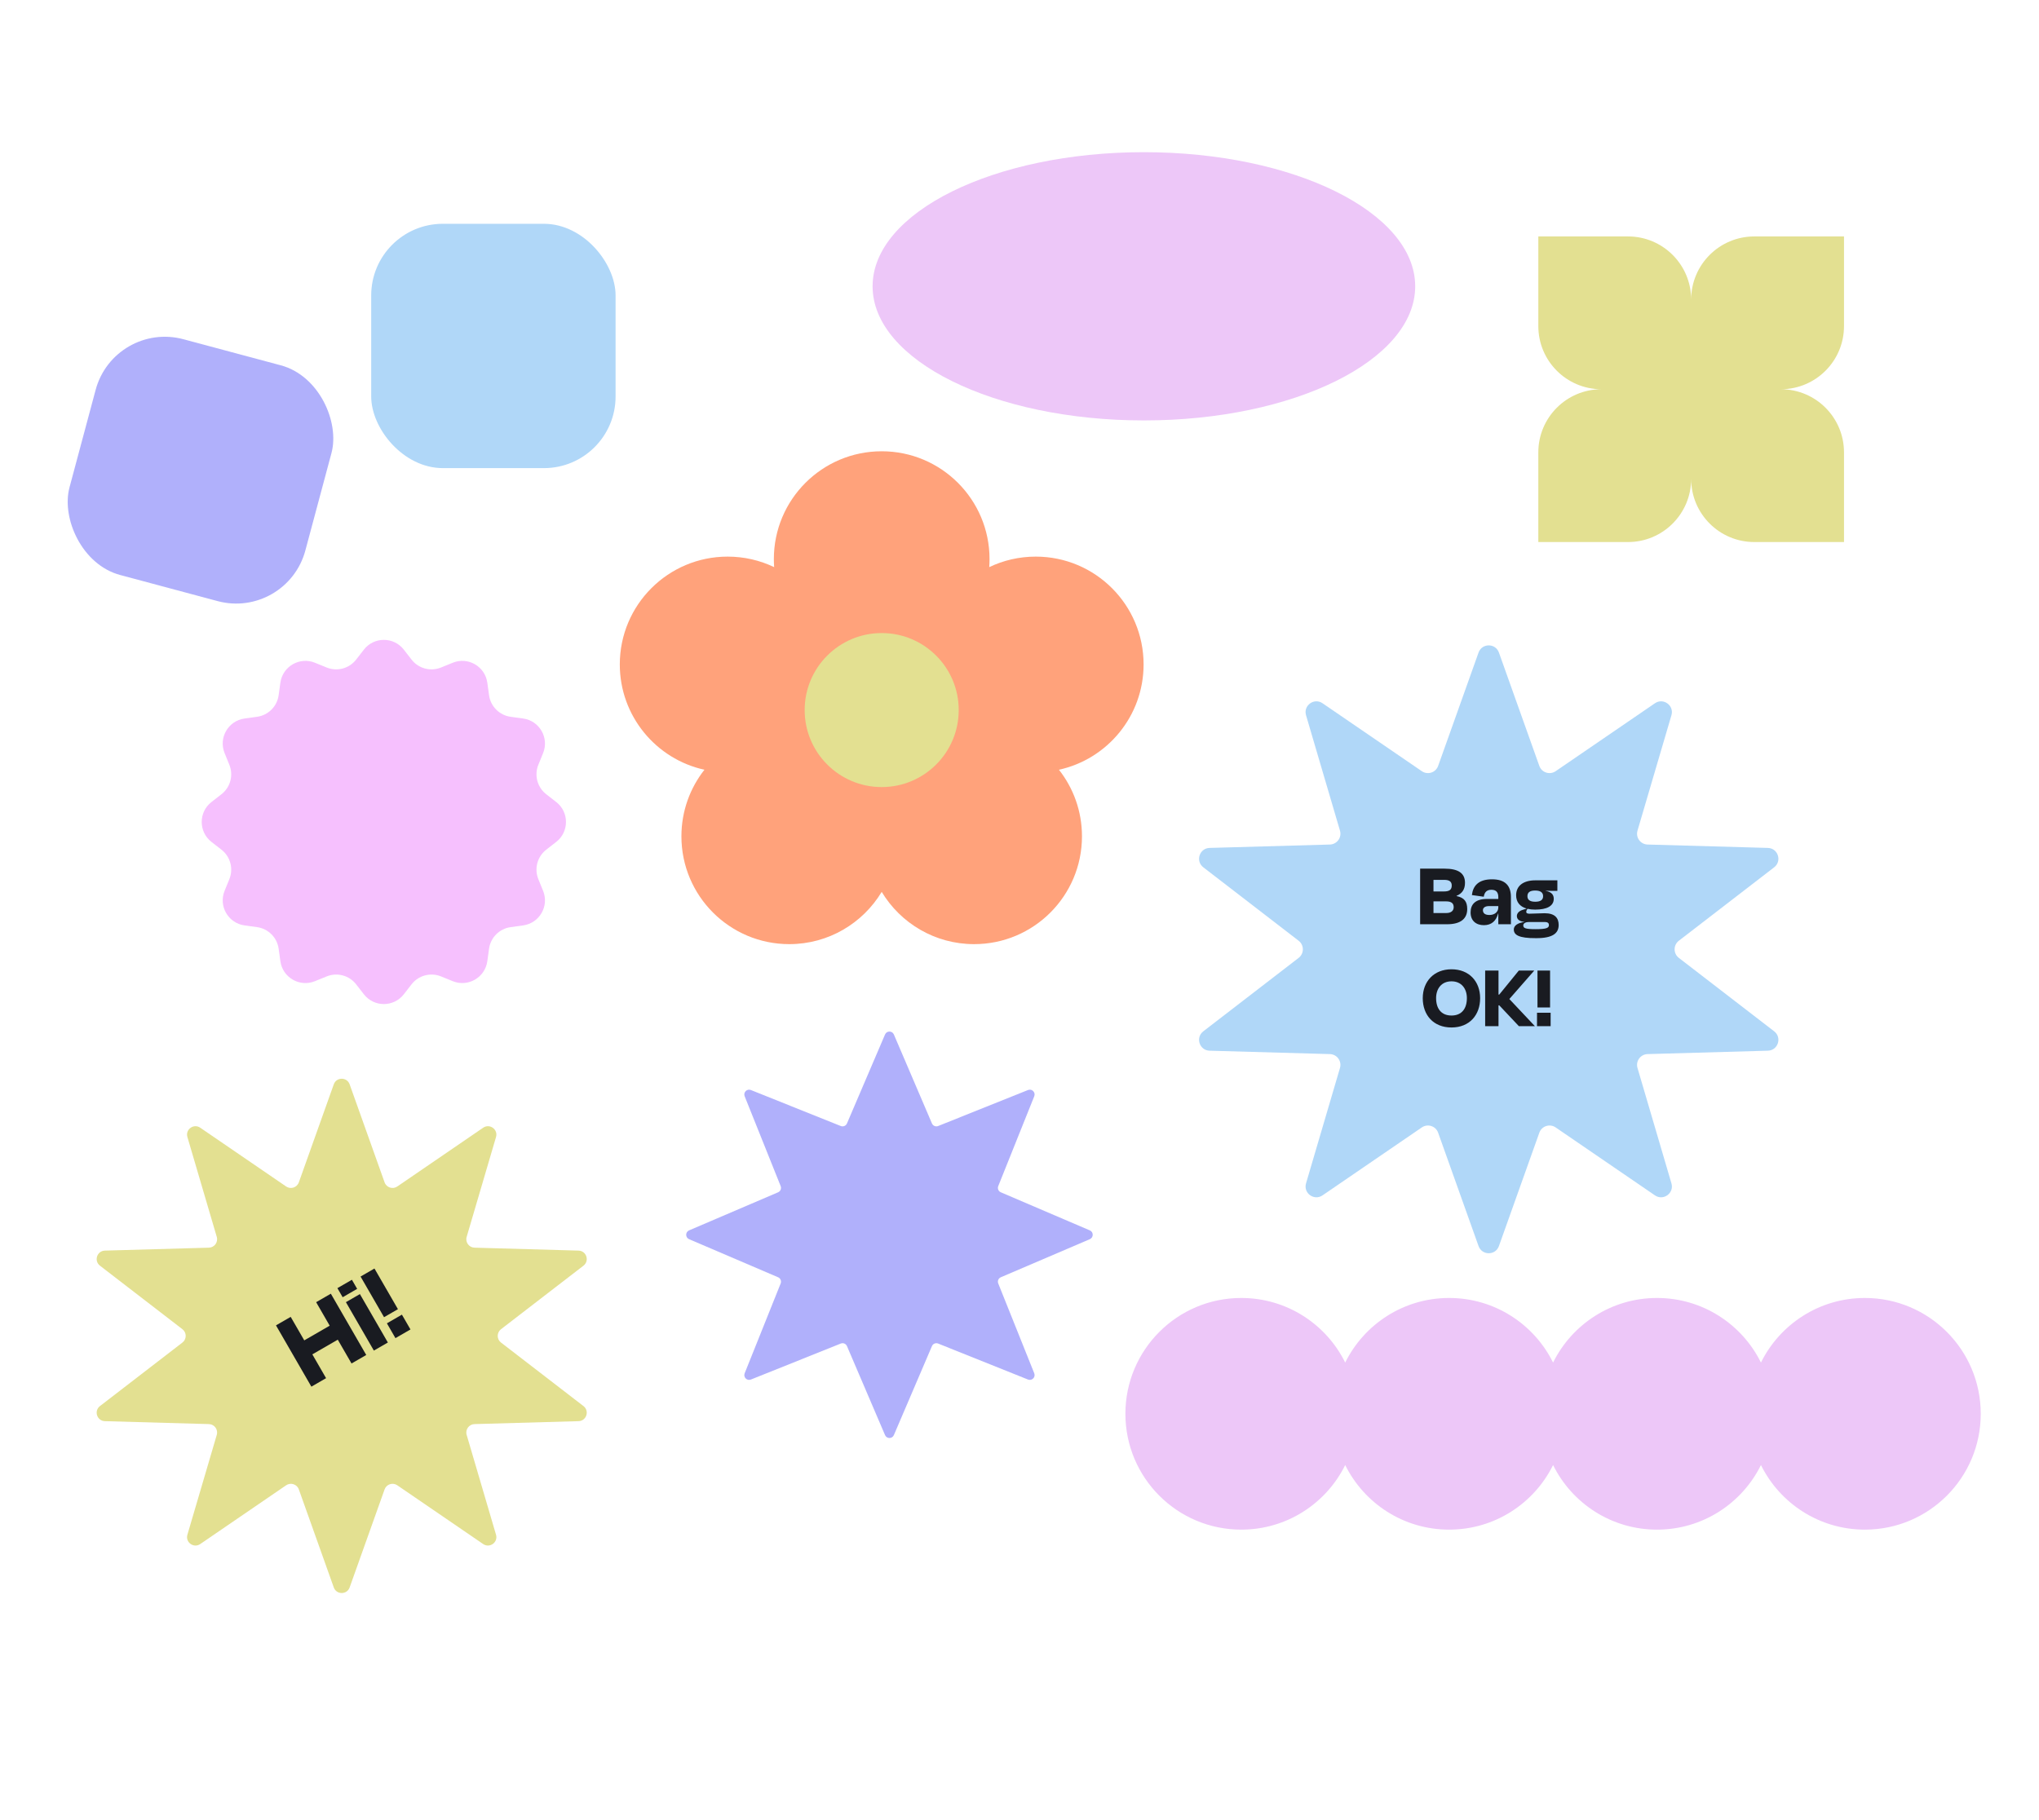 <svg width="560" height="500" viewBox="0 0 560 500" fill="none" xmlns="http://www.w3.org/2000/svg">
<path d="M406.074 179.266C407.012 176.634 410.734 176.634 411.672 179.266L422.768 210.402C423.422 212.237 425.637 212.957 427.245 211.856L454.523 193.189C456.829 191.611 459.84 193.799 459.052 196.479L449.728 228.191C449.178 230.061 450.546 231.944 452.495 231.999L485.535 232.931C488.328 233.009 489.479 236.549 487.265 238.255L461.082 258.429C459.538 259.619 459.538 261.947 461.082 263.137L487.265 283.311C489.479 285.016 488.328 288.556 485.535 288.635L452.495 289.566C450.546 289.621 449.178 291.505 449.728 293.375L459.052 325.086C459.84 327.767 456.829 329.955 454.523 328.377L427.245 309.709C425.637 308.609 423.422 309.328 422.768 311.164L411.672 342.3C410.734 344.932 407.012 344.932 406.074 342.3L394.978 311.164C394.324 309.328 392.109 308.609 390.501 309.709L363.223 328.377C360.917 329.955 357.906 327.767 358.694 325.086L368.018 293.375C368.568 291.505 367.199 289.621 365.251 289.566L332.21 288.635C329.417 288.556 328.267 285.016 330.481 283.311L356.664 263.137C358.208 261.947 358.208 259.619 356.664 258.429L330.481 238.255C328.267 236.549 329.417 233.009 332.21 232.931L365.251 231.999C367.199 231.944 368.568 230.061 368.018 228.191L358.694 196.479C357.906 193.799 360.917 191.611 363.223 193.189L390.501 211.856C392.109 212.957 394.324 212.237 394.978 210.402L406.074 179.266Z" fill="#B0D7F8"/>
<path d="M397.16 247.612L393.698 247.612L393.698 250.819L397.211 250.819C398.611 250.819 399.247 250.132 399.247 249.216C399.247 248.197 398.687 247.612 397.16 247.612ZM396.651 241.705L393.698 241.705L393.698 244.888L396.6 244.888C398 244.888 398.713 244.455 398.713 243.258C398.713 242.24 398.127 241.705 396.651 241.705ZM390.032 253.9L390.032 238.625L396.727 238.625C400.597 238.625 402.353 239.923 402.353 242.52C402.353 244.328 401.539 245.473 400.037 246.084L400.037 246.161C402.175 246.593 402.964 247.688 402.964 249.725C402.964 252.194 401.386 253.9 397.414 253.9L390.032 253.9ZM409.058 251.354C410.534 251.354 411.502 250.489 411.502 249.267L411.502 248.91L408.905 248.91C407.887 248.91 407.276 249.368 407.276 250.03C407.276 250.769 407.734 251.354 409.058 251.354ZM411.502 253.9L411.502 250.947L411.451 250.947C410.916 253.009 409.592 254.154 407.556 254.154C405.468 254.154 403.89 253.009 403.89 250.641C403.89 248.452 405.188 246.95 408.37 246.95L411.502 246.95L411.502 246.441C411.502 245.142 410.942 244.429 409.618 244.429C408.472 244.429 407.734 244.939 407.505 246.339L404.246 245.881C404.552 243.36 406.028 241.553 409.771 241.553C413.437 241.553 414.964 243.335 414.964 246.415L414.964 253.9L411.502 253.9ZM421.614 244.633C420.036 244.633 419.501 245.27 419.501 246.186C419.501 247.077 420.036 247.714 421.64 247.714C423.244 247.714 423.804 247.103 423.804 246.186C423.804 245.219 423.142 244.633 421.614 244.633ZM421.767 255.249C424.797 255.249 425.408 254.893 425.408 254.104C425.408 253.645 425.128 253.289 424.313 253.289L419.858 253.289C418.865 253.289 418.356 253.722 418.356 254.205C418.356 254.969 418.916 255.249 421.767 255.249ZM421.844 257.719C417.057 257.744 415.759 256.802 415.759 255.326C415.759 254.282 416.828 253.493 418.763 253.263C417.236 253.136 416.599 252.5 416.599 251.634C416.599 250.947 417.134 250.234 418.33 249.903L419.298 249.597C417.439 249.063 416.396 247.815 416.396 245.931C416.396 243.335 418.381 241.833 421.691 241.833L427.724 241.833L427.724 244.735L426.35 244.735C425.815 244.735 425.23 244.709 424.491 244.684L424.466 244.709C425.739 244.964 426.732 245.499 426.732 246.899C426.732 248.885 424.873 249.878 421.614 249.878C420.825 249.878 420.138 249.801 419.527 249.648L419.349 249.928C419.247 250.132 419.17 250.285 419.17 250.438C419.17 250.845 419.425 250.998 420.061 250.998C421.487 250.998 422.938 250.87 424.211 250.87C426.986 250.87 428.081 252.118 428.081 254.104C428.081 256.369 426.452 257.744 421.844 257.719ZM398.644 282.256C393.655 282.256 390.752 278.819 390.752 274.212C390.752 269.604 393.833 266.269 398.644 266.269C403.482 266.269 406.511 269.604 406.511 274.212C406.511 278.819 403.609 282.256 398.644 282.256ZM398.644 278.972C401.47 278.972 402.871 277.063 402.871 274.186C402.871 271.666 401.445 269.578 398.644 269.578C395.844 269.578 394.418 271.666 394.418 274.186C394.418 277.063 395.819 278.972 398.644 278.972ZM417.157 281.9L411.76 276.172L411.556 276.172L411.556 281.9L407.89 281.9L407.89 266.625L411.556 266.625L411.556 273.219L411.76 273.219L417.132 266.625L421.332 266.625L421.332 266.676L414.535 274.441L421.51 281.849L421.51 281.9L417.157 281.9ZM425.722 276.757L422.259 276.757L422.259 266.625L425.722 266.625L425.722 276.757ZM422.132 278.208L425.874 278.208L425.874 281.9L422.132 281.9L422.132 278.208Z" fill="#191B21"/>
<path d="M91.669 297.877C92.4 295.827 95.299 295.827 96.029 297.877L105.625 324.802C106.134 326.232 107.859 326.793 109.112 325.936L132.701 309.792C134.497 308.563 136.843 310.267 136.229 312.355L128.165 339.779C127.737 341.235 128.803 342.702 130.32 342.745L158.893 343.55C161.069 343.612 161.965 346.369 160.241 347.697L137.598 365.143C136.396 366.07 136.396 367.884 137.598 368.81L160.241 386.256C161.965 387.585 161.069 390.342 158.893 390.403L130.32 391.209C128.803 391.251 127.737 392.719 128.165 394.175L136.229 421.598C136.843 423.686 134.497 425.39 132.701 424.161L109.112 408.018C107.859 407.161 106.134 407.721 105.625 409.151L96.029 436.077C95.299 438.127 92.4 438.127 91.669 436.077L82.074 409.151C81.564 407.721 79.839 407.161 78.586 408.018L54.997 424.161C53.201 425.39 50.856 423.686 51.469 421.598L59.533 394.175C59.961 392.719 58.895 391.251 57.378 391.209L28.805 390.403C26.63 390.342 25.734 387.585 27.457 386.256L50.1 368.81C51.303 367.884 51.303 366.07 50.1 365.143L27.457 347.697C25.734 346.369 26.63 343.612 28.805 343.55L57.378 342.745C58.895 342.702 59.961 341.235 59.533 339.779L51.469 312.355C50.856 310.267 53.201 308.563 54.997 309.792L78.586 325.936C79.839 326.793 81.564 326.232 82.074 324.802L91.669 297.877Z" fill="#E3E091"/>
<path d="M100.586 372.226L96.545 374.558L92.77 368.02L85.784 372.054L89.558 378.592L85.517 380.925L75.797 364.089L79.838 361.756L83.564 368.21L90.551 364.176L86.825 357.722L90.866 355.389L100.586 372.226ZM98.092 354.06L94.108 356.361L92.666 353.864L96.65 351.563L98.092 354.06ZM106.525 368.797L102.681 371.016L95.002 357.715L98.846 355.496L106.525 368.797ZM109.292 359.641L105.476 361.845L99.028 350.677L102.844 348.473L109.292 359.641ZM106.259 363.525L110.384 361.144L112.733 365.212L108.608 367.594L106.259 363.525Z" fill="#191B21"/>
<rect x="101.949" y="61.478" width="67.117" height="67.117" rx="19.672" fill="#B0D7F8"/>
<rect x="31.358" y="88.094" width="67.057" height="67.057" rx="19.672" transform="rotate(15 31.358 88.094)" fill="#B0B0FB"/>
<path d="M243.072 284.178C243.528 283.111 245.04 283.111 245.496 284.178L255.955 308.619C256.237 309.278 256.993 309.591 257.658 309.325L282.336 299.437C283.413 299.006 284.482 300.075 284.051 301.152L274.164 325.83C273.897 326.495 274.21 327.251 274.869 327.533L299.31 337.992C300.377 338.448 300.377 339.96 299.31 340.416L274.869 350.875C274.21 351.157 273.897 351.913 274.164 352.578L284.051 377.256C284.482 378.333 283.413 379.402 282.336 378.971L257.658 369.084C256.993 368.817 256.237 369.13 255.955 369.789L245.496 394.231C245.04 395.297 243.528 395.297 243.072 394.231L232.613 369.789C232.331 369.13 231.575 368.817 230.91 369.084L206.232 378.971C205.155 379.402 204.086 378.333 204.517 377.256L214.404 352.578C214.671 351.913 214.358 351.157 213.699 350.875L189.258 340.416C188.191 339.96 188.191 338.448 189.258 337.992L213.699 327.533C214.358 327.251 214.671 326.495 214.404 325.83L204.517 301.152C204.086 300.075 205.155 299.006 206.232 299.437L230.91 309.325C231.575 309.591 232.331 309.278 232.613 308.619L243.072 284.178Z" fill="#B0B0FB"/>
<path d="M99.94 178.458C102.72 174.884 108.122 174.884 110.902 178.458L113.033 181.199C114.942 183.653 118.249 184.539 121.129 183.368L124.345 182.06C128.54 180.355 133.218 183.056 133.838 187.541L134.314 190.98C134.74 194.06 137.161 196.481 140.24 196.907L143.68 197.382C148.165 198.003 150.866 202.681 149.16 206.875L147.852 210.091C146.682 212.971 147.568 216.279 150.022 218.187L152.762 220.319C156.336 223.098 156.336 228.5 152.762 231.28L150.022 233.412C147.568 235.32 146.682 238.627 147.852 241.507L149.16 244.724C150.866 248.918 148.165 253.596 143.68 254.216L140.24 254.692C137.161 255.118 134.74 257.539 134.314 260.619L133.838 264.058C133.218 268.543 128.54 271.244 124.345 269.538L121.129 268.231C118.249 267.06 114.942 267.946 113.033 270.4L110.902 273.141C108.122 276.715 102.72 276.715 99.94 273.141L97.809 270.4C95.9 267.946 92.593 267.06 89.713 268.231L86.497 269.538C82.302 271.244 77.624 268.543 77.004 264.058L76.528 260.619C76.103 257.539 73.681 255.118 70.602 254.692L67.163 254.216C62.678 253.596 59.977 248.918 61.682 244.724L62.99 241.507C64.161 238.627 63.274 235.32 60.821 233.412L58.08 231.28C54.506 228.5 54.506 223.098 58.08 220.319L60.821 218.187C63.274 216.279 64.161 212.971 62.99 210.091L61.682 206.875C59.977 202.681 62.678 198.003 67.163 197.382L70.602 196.907C73.681 196.481 76.103 194.06 76.528 190.98L77.004 187.541C77.624 183.056 82.302 180.355 86.497 182.06L89.713 183.368C92.593 184.539 95.9 183.653 97.809 181.199L99.94 178.458Z" fill="#F6C0FE"/>
<ellipse cx="314.165" cy="78.651" rx="74.51" ry="36.845" fill="#EDC7F8"/>
<path fill-rule="evenodd" clip-rule="evenodd" d="M447.123 64.95H422.492V89.581C422.492 99.152 430.244 106.913 439.812 106.927C430.244 106.94 422.491 114.701 422.491 124.272V148.903H447.123C456.695 148.903 464.457 141.149 464.468 131.579C464.48 141.149 472.241 148.903 481.814 148.903H506.445V124.272C506.445 114.717 498.719 106.967 489.173 106.927C498.719 106.887 506.445 99.136 506.445 89.581V64.95H481.814C472.249 64.95 464.492 72.692 464.468 82.252C464.445 72.692 456.688 64.95 447.123 64.95Z" fill="#E3E091"/>
<path fill-rule="evenodd" clip-rule="evenodd" d="M369.453 402.46C364.258 412.973 353.427 420.203 340.907 420.203C323.333 420.203 309.087 405.957 309.087 388.383C309.087 370.809 323.333 356.562 340.907 356.562C353.427 356.562 364.258 363.793 369.453 374.306C374.647 363.793 385.478 356.562 397.998 356.562C410.518 356.562 421.349 363.793 426.543 374.306C431.738 363.793 442.569 356.562 455.089 356.562C467.609 356.562 478.44 363.793 483.634 374.306C488.828 363.793 499.659 356.562 512.179 356.562C529.753 356.562 544 370.809 544 388.383C544 405.957 529.753 420.203 512.179 420.203C499.659 420.203 488.828 412.973 483.634 402.46C478.44 412.973 467.609 420.203 455.089 420.203C442.569 420.203 431.738 412.973 426.543 402.46C421.349 412.973 410.518 420.203 397.998 420.203C385.478 420.203 374.647 412.973 369.453 402.46Z" fill="#EDC7F8"/>
<path fill-rule="evenodd" clip-rule="evenodd" d="M271.689 155.794C271.743 155.065 271.77 154.328 271.77 153.584C271.77 137.227 258.51 123.967 242.153 123.967C225.795 123.967 212.535 137.227 212.535 153.584C212.535 154.328 212.562 155.065 212.616 155.794C208.748 153.942 204.416 152.905 199.841 152.905C183.484 152.905 170.224 166.166 170.224 182.523C170.224 196.693 180.174 208.539 193.469 211.454C189.51 216.49 187.148 222.841 187.148 229.744C187.148 246.102 200.408 259.362 216.766 259.362C227.54 259.362 236.97 253.609 242.153 245.008C247.335 253.609 256.766 259.362 267.539 259.362C283.897 259.362 297.157 246.102 297.157 229.744C297.157 222.841 294.796 216.49 290.836 211.454C304.131 208.538 314.081 196.693 314.081 182.523C314.081 166.166 300.821 152.905 284.464 152.905C279.889 152.905 275.557 153.942 271.689 155.794Z" fill="#FFA27B"/>
<circle cx="242.152" cy="195.06" r="21.155" fill="#E3E091"/>
</svg>

